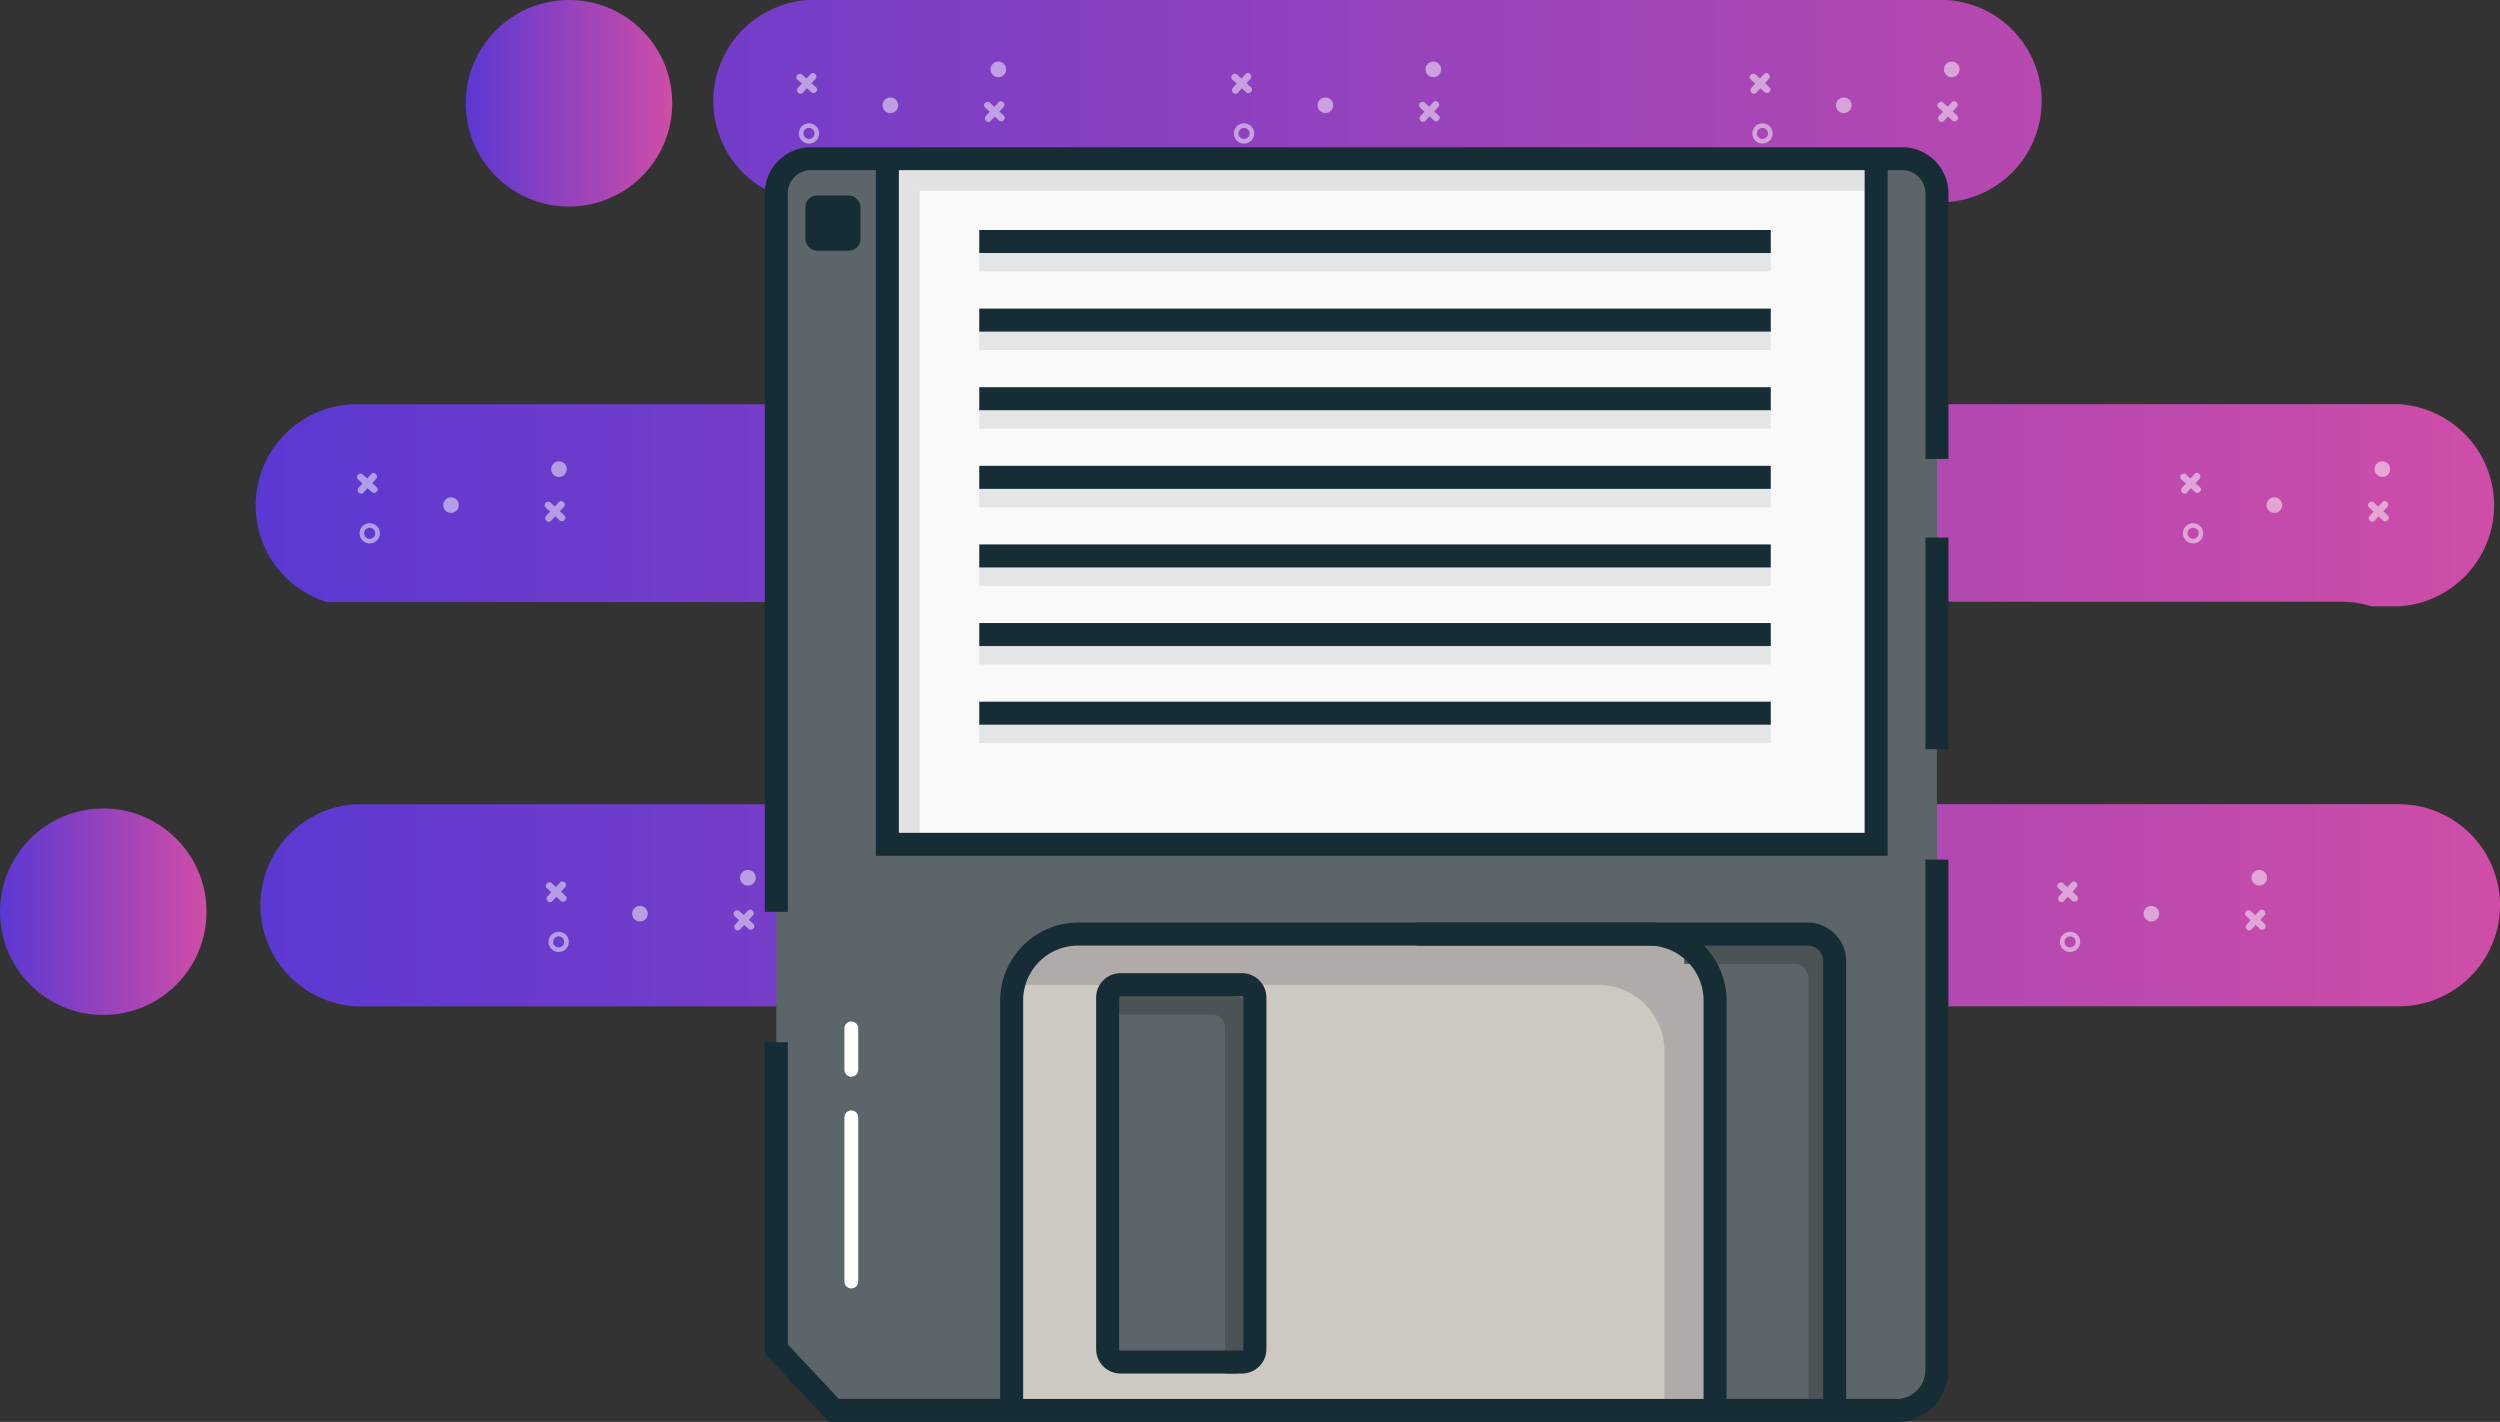 <svg xmlns="http://www.w3.org/2000/svg" xmlns:xlink="http://www.w3.org/1999/xlink" viewBox="0 0 543.27 308.98"><rect x="0" y="0" width="543.27" height="308.98" fill="#333333" stroke="none"/><defs><style>.cls-1{fill:url(#linear-gradient);}.cls-2{fill:url(#linear-gradient-2);}.cls-3{fill:url(#linear-gradient-3);}.cls-4{opacity:0.5;}.cls-5{fill:#fff;}.cls-6{fill:#5c6569;}.cls-7{fill:#cec8c2;}.cls-8{fill:#b0aba9;}.cls-9{fill:#f9f9f9;}.cls-10{fill:#e2e2e2;}.cls-11{fill:#4b5356;}.cls-12{fill:#172d35;}.cls-13{opacity:0.1;}</style><linearGradient id="linear-gradient" x1="55.38" y1="109.32" x2="543.27" y2="109.32" gradientUnits="userSpaceOnUse"><stop offset="0" stop-color="#5b38d2"/><stop offset="1" stop-color="#cf4da7"/></linearGradient><linearGradient id="linear-gradient-2" x1="101.21" y1="22.44" x2="146.08" y2="22.44" xlink:href="#linear-gradient"/><linearGradient id="linear-gradient-3" x1="0" y1="198.12" x2="44.87" y2="198.12" xlink:href="#linear-gradient"/></defs><title>Asset 50</title><g id="Layer_2" data-name="Layer 2"><g id="Layer_1-2" data-name="Layer 1"><path class="cls-1" d="M543.27,196.68a22,22,0,0,1-22,22h-444a22,22,0,0,1,0-43.92H170.9a22,22,0,0,0,0-43.92H71a22,22,0,0,1,6.38-43H276.88a22,22,0,1,0,0-43.92H175.68a22,22,0,0,1,0-43.92H423a22,22,0,0,1,0,43.92H367.59a22,22,0,1,0,0,43.92H521.31a22,22,0,0,1,0,43.92h-6a21.72,21.72,0,0,0-6.38-1H261.61a22,22,0,0,0-22,22,22,22,0,0,0,22,22h259.7A22,22,0,0,1,543.27,196.68Z"/><circle class="cls-2" cx="123.64" cy="22.44" r="22.44"/><circle class="cls-3" cx="22.44" cy="198.12" r="22.44"/><g class="cls-4"><circle class="cls-5" cx="201.13" cy="109.77" r="1.7"/><circle class="cls-5" cx="224.58" cy="101.95" r="1.7"/><path class="cls-5" d="M183.46,118.09a2.2,2.2,0,1,1,2.2-2.2A2.2,2.2,0,0,1,183.46,118.09Zm0-3.4a1.2,1.2,0,1,0,1.2,1.2A1.2,1.2,0,0,0,183.46,114.69Z"/><path class="cls-5" d="M180.91,104.17l3,2.75c.71.65,1.78-.41,1.06-1.06l-3-2.75c-.71-.65-1.78.41-1.06,1.06Z"/><path class="cls-5" d="M183.79,103,181,106c-.65.71.41,1.78,1.06,1.06l2.75-3c.65-.71-.41-1.78-1.06-1.06Z"/><path class="cls-5" d="M224.59,109.1l-2.78,3c-.66.71.4,1.77,1.06,1.06l2.78-3c.66-.71-.4-1.77-1.06-1.06Z"/><path class="cls-5" d="M225.76,112l-3-2.78c-.71-.66-1.77.4-1.06,1.06l3,2.78c.71.66,1.77-.4,1.06-1.06Z"/><circle class="cls-5" cx="315.7" cy="109.77" r="1.7"/><circle class="cls-5" cx="339.15" cy="101.95" r="1.7"/><path class="cls-5" d="M298,118.09a2.2,2.2,0,1,1,2.2-2.2A2.2,2.2,0,0,1,298,118.09Zm0-3.4a1.2,1.2,0,1,0,1.2,1.2A1.2,1.2,0,0,0,298,114.69Z"/><path class="cls-5" d="M295.48,104.17l3,2.75c.71.65,1.78-.41,1.06-1.06l-3-2.75c-.71-.65-1.78.41-1.06,1.06Z"/><path class="cls-5" d="M298.36,103l-2.75,3c-.65.71.41,1.78,1.06,1.06l2.75-3c.65-.71-.41-1.78-1.06-1.06Z"/><path class="cls-5" d="M339.16,109.1l-2.78,3c-.66.71.4,1.77,1.06,1.06l2.78-3c.66-.71-.4-1.77-1.06-1.06Z"/><path class="cls-5" d="M340.33,112l-3-2.78c-.71-.66-1.77.4-1.06,1.06l3,2.78c.71.66,1.77-.4,1.06-1.06Z"/><circle class="cls-5" cx="494.24" cy="109.77" r="1.7"/><circle class="cls-5" cx="517.7" cy="101.95" r="1.7"/><path class="cls-5" d="M476.57,118.09a2.2,2.2,0,1,1,2.2-2.2A2.2,2.2,0,0,1,476.57,118.09Zm0-3.4a1.2,1.2,0,1,0,1.2,1.2A1.2,1.2,0,0,0,476.57,114.69Z"/><path class="cls-5" d="M474,104.17l3,2.75c.71.65,1.78-.41,1.06-1.06l-3-2.75c-.71-.65-1.78.41-1.06,1.06Z"/><path class="cls-5" d="M476.91,103l-2.75,3c-.65.71.41,1.78,1.06,1.06l2.75-3c.65-.71-.41-1.78-1.06-1.06Z"/><path class="cls-5" d="M517.71,109.1l-2.78,3c-.66.71.4,1.77,1.06,1.06l2.78-3c.66-.71-.4-1.77-1.06-1.06Z"/><path class="cls-5" d="M518.87,112l-3-2.78c-.71-.66-1.77.4-1.06,1.06l3,2.78c.71.66,1.77-.4,1.06-1.06Z"/><circle class="cls-5" cx="98.01" cy="109.77" r="1.7"/><circle class="cls-5" cx="121.47" cy="101.95" r="1.7"/><path class="cls-5" d="M80.34,118.09a2.2,2.2,0,1,1,2.2-2.2A2.2,2.2,0,0,1,80.34,118.09Zm0-3.4a1.2,1.2,0,1,0,1.2,1.2A1.2,1.2,0,0,0,80.34,114.69Z"/><path class="cls-5" d="M77.79,104.17l3,2.75c.71.65,1.78-.41,1.06-1.06l-3-2.75c-.71-.65-1.78.41-1.06,1.06Z"/><path class="cls-5" d="M80.67,103l-2.75,3c-.65.71.41,1.78,1.06,1.06l2.75-3c.65-.71-.41-1.78-1.06-1.06Z"/><path class="cls-5" d="M121.47,109.1l-2.78,3c-.66.71.4,1.77,1.06,1.06l2.78-3c.66-.71-.4-1.77-1.06-1.06Z"/><path class="cls-5" d="M122.64,112l-3-2.78c-.71-.66-1.77.4-1.06,1.06l3,2.78c.71.66,1.77-.4,1.06-1.06Z"/></g><g class="cls-4"><circle class="cls-5" cx="193.49" cy="22.88" r="1.7"/><circle class="cls-5" cx="216.94" cy="15.07" r="1.7"/><path class="cls-5" d="M175.82,31.2A2.2,2.2,0,1,1,178,29,2.2,2.2,0,0,1,175.82,31.2Zm0-3.4A1.2,1.2,0,1,0,177,29,1.2,1.2,0,0,0,175.82,27.8Z"/><path class="cls-5" d="M173.27,17.28l3,2.75c.71.65,1.78-.41,1.06-1.06l-3-2.75c-.71-.65-1.78.41-1.06,1.06Z"/><path class="cls-5" d="M176.15,16.09l-2.75,3c-.65.71.41,1.78,1.06,1.06l2.75-3c.65-.71-.41-1.78-1.06-1.06Z"/><path class="cls-5" d="M217,22.22l-2.78,3c-.66.71.4,1.77,1.06,1.06l2.78-3c.66-.71-.4-1.77-1.06-1.06Z"/><path class="cls-5" d="M218.12,25.1l-3-2.78c-.71-.66-1.77.4-1.06,1.06l3,2.78c.71.66,1.77-.4,1.06-1.06Z"/><circle class="cls-5" cx="288.01" cy="22.88" r="1.7"/><circle class="cls-5" cx="311.47" cy="15.07" r="1.7"/><path class="cls-5" d="M270.34,31.2a2.2,2.2,0,1,1,2.2-2.2A2.2,2.2,0,0,1,270.34,31.2Zm0-3.4a1.2,1.2,0,1,0,1.2,1.2A1.2,1.2,0,0,0,270.34,27.8Z"/><path class="cls-5" d="M267.79,17.28l3,2.75c.71.65,1.78-.41,1.06-1.06l-3-2.75c-.71-.65-1.78.41-1.06,1.06Z"/><path class="cls-5" d="M270.67,16.09l-2.75,3c-.65.71.41,1.78,1.06,1.06l2.75-3c.65-.71-.41-1.78-1.06-1.06Z"/><path class="cls-5" d="M311.47,22.22l-2.78,3c-.66.71.4,1.77,1.06,1.06l2.78-3c.66-.71-.4-1.77-1.06-1.06Z"/><path class="cls-5" d="M312.64,25.1l-3-2.78c-.71-.66-1.77.4-1.06,1.06l3,2.78c.71.66,1.77-.4,1.06-1.06Z"/><circle class="cls-5" cx="400.68" cy="22.88" r="1.7"/><circle class="cls-5" cx="424.13" cy="15.07" r="1.7"/><path class="cls-5" d="M383,31.2a2.2,2.2,0,1,1,2.2-2.2A2.2,2.2,0,0,1,383,31.2Zm0-3.4a1.2,1.2,0,1,0,1.2,1.2A1.2,1.2,0,0,0,383,27.8Z"/><path class="cls-5" d="M380.46,17.28l3,2.75c.71.65,1.78-.41,1.06-1.06l-3-2.75c-.71-.65-1.78.41-1.06,1.06Z"/><path class="cls-5" d="M383.34,16.09l-2.75,3c-.65.71.41,1.78,1.06,1.06l2.75-3c.65-.71-.41-1.78-1.06-1.06Z"/><path class="cls-5" d="M424.14,22.22l-2.78,3c-.66.71.4,1.77,1.06,1.06l2.78-3c.66-.71-.4-1.77-1.06-1.06Z"/><path class="cls-5" d="M425.3,25.1l-3-2.78c-.71-.66-1.77.4-1.06,1.06l3,2.78c.71.66,1.77-.4,1.06-1.06Z"/></g><g class="cls-4"><circle class="cls-5" cx="139.07" cy="198.56" r="1.7"/><circle class="cls-5" cx="162.52" cy="190.74" r="1.7"/><path class="cls-5" d="M121.4,206.88a2.2,2.2,0,1,1,2.2-2.2A2.2,2.2,0,0,1,121.4,206.88Zm0-3.4a1.2,1.2,0,1,0,1.2,1.2A1.2,1.2,0,0,0,121.4,203.48Z"/><path class="cls-5" d="M118.85,193l3,2.75c.71.65,1.78-.41,1.06-1.06l-3-2.75c-.71-.65-1.78.41-1.06,1.06Z"/><path class="cls-5" d="M121.73,191.77l-2.75,3c-.65.71.41,1.78,1.06,1.06l2.75-3c.65-.71-.41-1.78-1.06-1.06Z"/><path class="cls-5" d="M162.53,197.9l-2.78,3c-.66.71.4,1.77,1.06,1.06l2.78-3c.66-.71-.4-1.77-1.06-1.06Z"/><path class="cls-5" d="M163.7,200.78l-3-2.78c-.71-.66-1.77.4-1.06,1.06l3,2.78c.71.66,1.77-.4,1.06-1.06Z"/><circle class="cls-5" cx="288.01" cy="198.56" r="1.7"/><circle class="cls-5" cx="311.47" cy="190.74" r="1.7"/><path class="cls-5" d="M270.34,206.88a2.2,2.2,0,1,1,2.2-2.2A2.2,2.2,0,0,1,270.34,206.88Zm0-3.4a1.2,1.2,0,1,0,1.2,1.2A1.2,1.2,0,0,0,270.34,203.48Z"/><path class="cls-5" d="M267.79,193l3,2.75c.71.65,1.78-.41,1.06-1.06l-3-2.75c-.71-.65-1.78.41-1.06,1.06Z"/><path class="cls-5" d="M270.67,191.77l-2.75,3c-.65.71.41,1.78,1.06,1.06l2.75-3c.65-.71-.41-1.78-1.06-1.06Z"/><path class="cls-5" d="M311.47,197.9l-2.78,3c-.66.71.4,1.77,1.06,1.06l2.78-3c.66-.71-.4-1.77-1.06-1.06Z"/><path class="cls-5" d="M312.64,200.78l-3-2.78c-.71-.66-1.77.4-1.06,1.06l3,2.78c.71.66,1.77-.4,1.06-1.06Z"/><circle class="cls-5" cx="467.51" cy="198.56" r="1.7"/><circle class="cls-5" cx="490.96" cy="190.74" r="1.7"/><path class="cls-5" d="M449.84,206.88a2.2,2.2,0,1,1,2.2-2.2A2.2,2.2,0,0,1,449.84,206.88Zm0-3.4a1.2,1.2,0,1,0,1.2,1.2A1.2,1.2,0,0,0,449.84,203.48Z"/><path class="cls-5" d="M447.29,193l3,2.75c.71.65,1.78-.41,1.06-1.06l-3-2.75c-.71-.65-1.78.41-1.06,1.06Z"/><path class="cls-5" d="M450.17,191.77l-2.75,3c-.65.71.41,1.78,1.06,1.06l2.75-3c.65-.71-.41-1.78-1.06-1.06Z"/><path class="cls-5" d="M491,197.9l-2.78,3c-.66.71.4,1.77,1.06,1.06l2.78-3c.66-.71-.4-1.77-1.06-1.06Z"/><path class="cls-5" d="M492.14,200.78l-3-2.78c-.71-.66-1.77.4-1.06,1.06l3,2.78c.71.66,1.77-.4,1.06-1.06Z"/></g><path class="cls-6" d="M168.7,42.24V293.16l12.51,13.32H412.4a8.79,8.79,0,0,0,8.5-9.05V42.24a7.54,7.54,0,0,0-7.3-7.77H176A7.54,7.54,0,0,0,168.7,42.24Z"/><path class="cls-7" d="M219.86,306.48V217.41A14.43,14.43,0,0,1,234.29,203h124a14.43,14.43,0,0,1,14.43,14.43v89.07"/><path class="cls-8" d="M372.7,217.41v89.07h-11V228.41A14.43,14.43,0,0,0,347.27,214h-124a14.45,14.45,0,0,0-3.1.34A14.45,14.45,0,0,1,234.3,203h124A14.43,14.43,0,0,1,372.7,217.41Z"/><polyline class="cls-9" points="192.83 34.48 192.83 183.48 407.7 183.48 407.7 34.48"/><polygon class="cls-10" points="407.7 34.48 407.7 41.48 199.83 41.48 199.83 183.48 192.83 183.48 192.83 34.48 407.7 34.48"/><rect class="cls-6" x="241.2" y="214.48" width="32" height="82" rx="2.8" ry="2.8"/><path class="cls-11" d="M271.2,219.28v76.4a2.81,2.81,0,0,1-2.8,2.8h-2.2v-75.2a2.81,2.81,0,0,0-2.8-2.8H239.2v-1.2a2.81,2.81,0,0,1,2.8-2.8h26.4A2.81,2.81,0,0,1,271.2,219.28Z"/><path class="cls-11" d="M398,208v95c0,1.92-1.26,3.48-2.8,3.48H393V212.94c0-1.92-1.26-3.48-2.8-3.48H366V208c0-1.92,1.26-3.48,2.8-3.48h26.4C396.74,204.48,398,206,398,208Z"/><path class="cls-12" d="M269.9,298.48H243.5a5.31,5.31,0,0,1-5.3-5.3v-76.4a5.31,5.31,0,0,1,5.3-5.3h26.4a5.31,5.31,0,0,1,5.3,5.3v76.4A5.31,5.31,0,0,1,269.9,298.48Zm-26.4-82a.31.31,0,0,0-.3.3v76.4a.31.31,0,0,0,.3.3h26.4a.31.31,0,0,0,.3-.3v-76.4a.31.31,0,0,0-.3-.3Z"/><polygon class="cls-12" points="410.2 185.98 190.33 185.98 190.33 34.48 195.33 34.48 195.33 180.98 405.2 180.98 405.2 34.48 410.2 34.48 410.2 185.98"/><rect class="cls-12" x="418.41" y="116.81" width="5" height="46"/><path class="cls-12" d="M412.4,309H180.13L166.2,294.15V226.48h5v65.69L182.29,304H412.4a6.3,6.3,0,0,0,6-6.55V186.81h5V297.42C423.41,303.8,418.47,309,412.4,309Z"/><path class="cls-12" d="M171.2,198.15h-5V42.24A10.05,10.05,0,0,1,176,32H413.61a10.05,10.05,0,0,1,9.8,10.27V99.73h-5V42.24a5.05,5.05,0,0,0-4.8-5.27H176a5.05,5.05,0,0,0-4.8,5.27Z"/><rect class="cls-12" x="212.8" y="49.98" width="172" height="5"/><rect class="cls-12" x="212.8" y="67.06" width="172" height="5"/><rect class="cls-12" x="212.8" y="84.14" width="172" height="5"/><rect class="cls-12" x="212.8" y="101.23" width="172" height="5"/><rect class="cls-12" x="212.8" y="118.31" width="172" height="5"/><rect class="cls-12" x="212.8" y="135.39" width="172" height="5"/><rect class="cls-12" x="212.8" y="152.48" width="172" height="5"/><g class="cls-13"><rect class="cls-12" x="212.8" y="53.98" width="172" height="5"/><rect class="cls-12" x="212.8" y="71.06" width="172" height="5"/><rect class="cls-12" x="212.8" y="88.14" width="172" height="5"/><rect class="cls-12" x="212.8" y="105.23" width="172" height="5"/><rect class="cls-12" x="212.8" y="122.31" width="172" height="5"/><rect class="cls-12" x="212.8" y="139.39" width="172" height="5"/><rect class="cls-12" x="212.8" y="156.48" width="172" height="5"/></g><rect class="cls-12" x="175" y="42.48" width="12" height="12" rx="2.52" ry="2.52"/><path class="cls-12" d="M401.2,306.48h-5V208.9a3.42,3.42,0,0,0-3.42-3.42H307.86v-5h84.92a8.43,8.43,0,0,1,8.42,8.42Z"/><path class="cls-12" d="M375.2,306.48h-5V217.41a11.94,11.94,0,0,0-11.93-11.93h-124a11.94,11.94,0,0,0-11.93,11.93v89.07h-5V217.41a17,17,0,0,1,16.93-16.93h124a17,17,0,0,1,16.93,16.93Z"/><path class="cls-5" d="M183.5,242.81v35.67a1.5,1.5,0,0,0,3,0V242.81a1.5,1.5,0,0,0-3,0Z"/><path class="cls-5" d="M183.5,223.48v9a1.5,1.5,0,0,0,3,0v-9a1.5,1.5,0,0,0-3,0Z"/></g></g></svg>